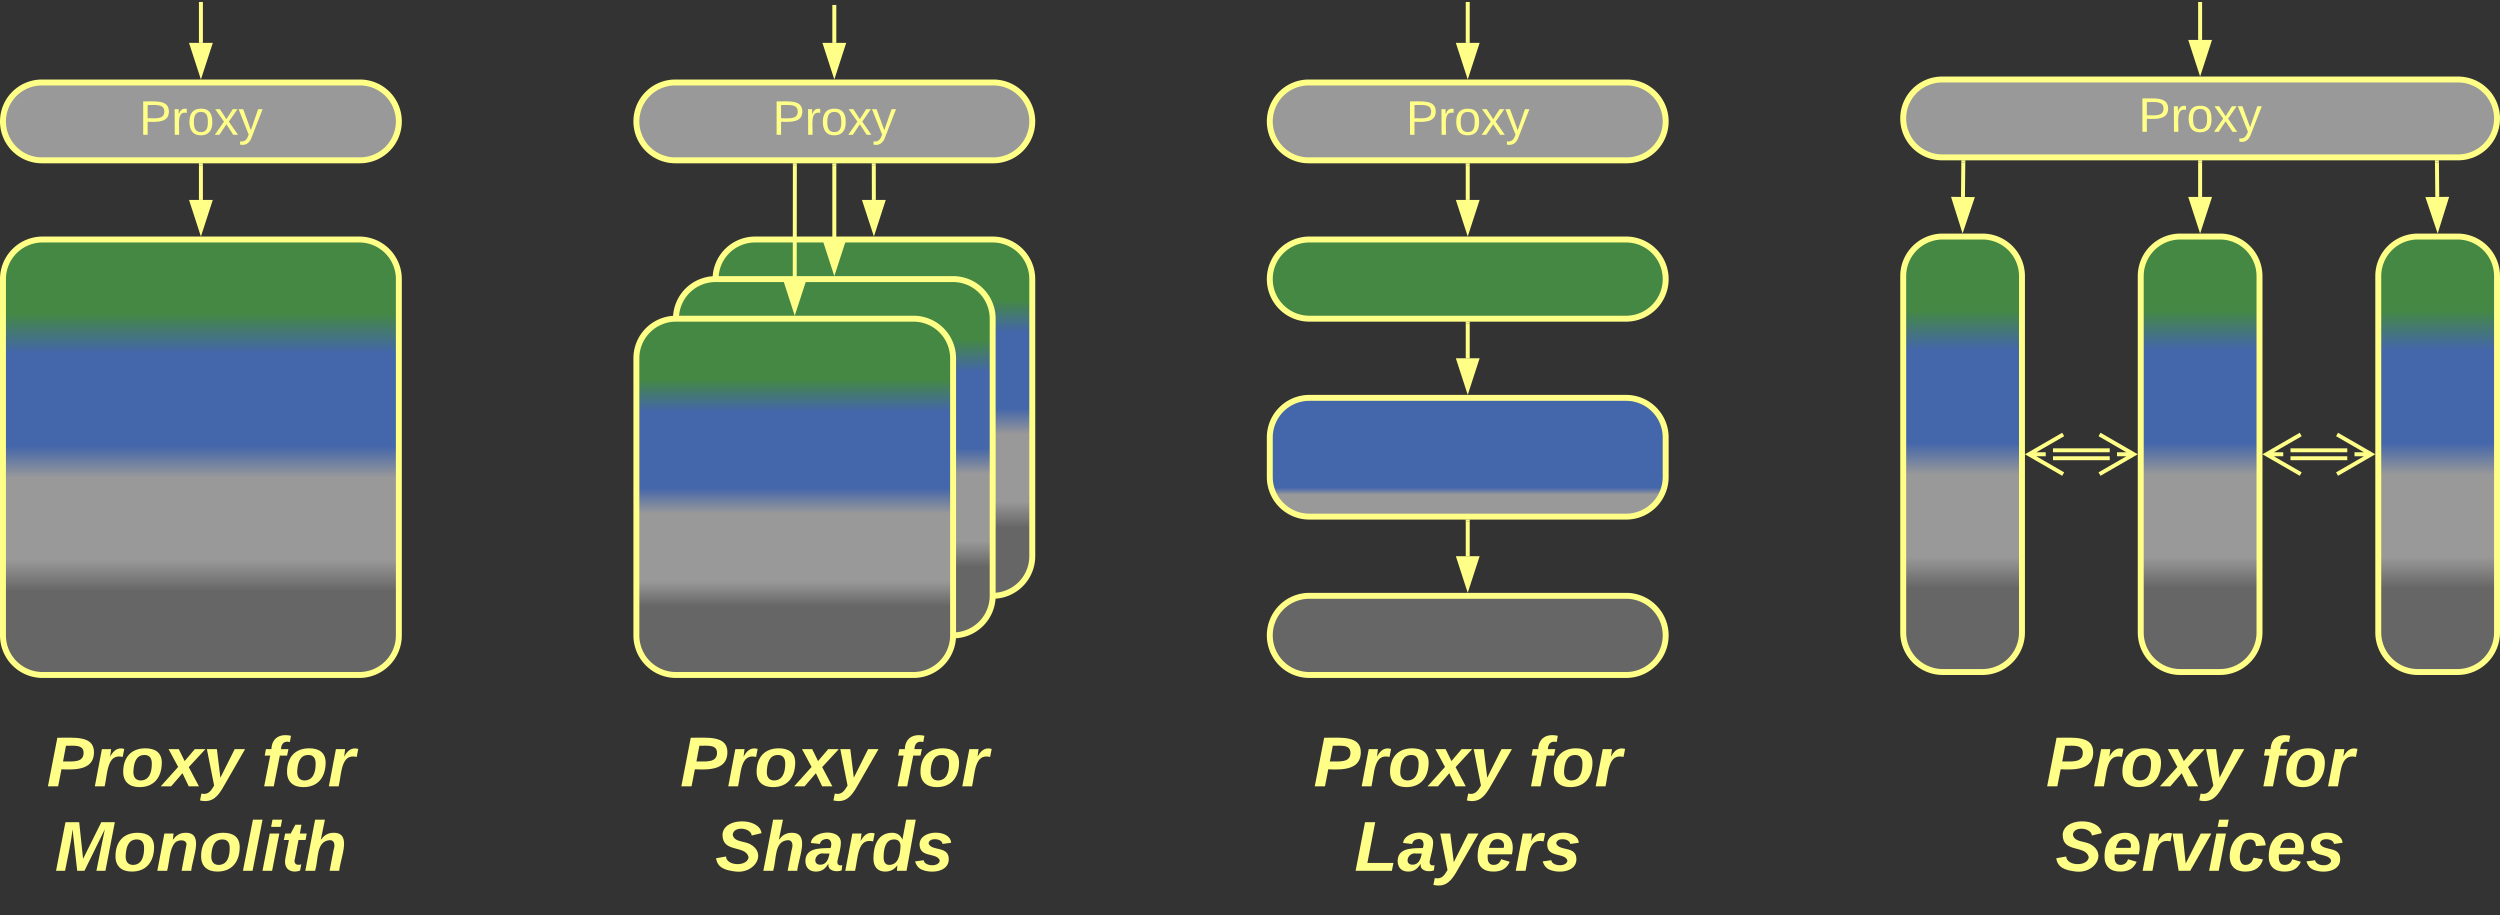 <svg xmlns="http://www.w3.org/2000/svg" xmlns:xlink="http://www.w3.org/1999/xlink" xmlns:lucid="lucid" width="1263" height="462.5"><rect width="100%" height="100%" fill="#333333" stroke="none"/><g transform="translate(-98.5 -439)" lucid:page-tab-id="0_0"><path d="M1060 578.5a20 20 0 0 1 20-20h20a20 20 0 0 1 20 20v180a20 20 0 0 1-20 20h-20a20 20 0 0 1-20-20z" stroke="#ff8" stroke-width="3" fill="url(#a)"/><path d="M1180 578.5a20 20 0 0 1 20-20h20a20 20 0 0 1 20 20v180a20 20 0 0 1-20 20h-20a20 20 0 0 1-20-20z" stroke="#ff8" stroke-width="3" fill="url(#b)"/><path d="M1300 578.5a20 20 0 0 1 20-20h20a20 20 0 0 1 20 20v180a20 20 0 0 1-20 20h-20a20 20 0 0 1-20-20z" stroke="#ff8" stroke-width="3" fill="url(#c)"/><path d="M1164.34 670.5h-28.68M1164.34 666.5h-28.68M1159.18 658.5l17.32 10-17.32 10m17.32-10h-8.5M1140.82 678.5l-17.32-10 17.32-10m-17.32 10h8.5M1284.34 670.5h-28.68M1284.34 666.5h-28.68M1279.18 658.5l17.32 10-17.32 10m17.32-10h-8.5M1260.82 678.5l-17.32-10 17.32-10m-17.32 10h8.5" stroke="#ff8" stroke-width="2" fill="none"/><path d="M1060 498.83a19.67 19.67 0 0 1 19.67-19.66h260.66a19.67 19.67 0 0 1 19.67 19.66 19.67 19.67 0 0 1-19.67 19.67h-260.66a19.67 19.67 0 0 1-19.67-19.67z" stroke="#ff8" stroke-width="3" fill="#999"/><use xlink:href="#d" transform="matrix(1,0,0,1,1065,484.167) translate(113.804 21.431)"/><path d="M1090.37 521l-.18 17.5" stroke="#ff8" stroke-width="2" fill="none"/><path d="M1091.34 521.03h-1.95V520h1.95z" stroke="#ff8" stroke-width=".05" fill="#ff8"/><path d="M1090.03 553.76l-4.5-14.3 9.28.1z" stroke="#ff8" stroke-width="2" fill="#ff8"/><path d="M1329.64 521l.17 17.5" stroke="#ff8" stroke-width="2" fill="none"/><path d="M1330.6 521.02h-1.94V520h1.94z" stroke="#ff8" stroke-width=".05" fill="#ff8"/><path d="M1329.97 553.76l-4.78-14.2 9.26-.1z" stroke="#ff8" stroke-width="2" fill="#ff8"/><path d="M1210 521v17.5" stroke="#ff8" stroke-width="2" fill="none"/><path d="M1210.97 521.03h-1.94V520h1.94z" stroke="#ff8" stroke-width=".05" fill="#ff8"/><path d="M1210 553.76l-4.63-14.26h9.27z" stroke="#ff8" stroke-width="2" fill="#ff8"/><path d="M1210 441v18.17M1210 441.03V440" stroke="#ff8" stroke-width="2" fill="none"/><path d="M1210 474.43l-4.63-14.26h9.27z" stroke="#ff8" stroke-width="2" fill="#ff8"/><path d="M100 580a20 20 0 0 1 20-20h160a20 20 0 0 1 20 20v180a20 20 0 0 1-20 20H120a20 20 0 0 1-20-20z" stroke="#ff8" stroke-width="3" fill="url(#e)"/><path d="M100 500.33a19.67 19.67 0 0 1 19.67-19.66h160.66A19.67 19.67 0 0 1 300 500.33 19.67 19.67 0 0 1 280.33 520H119.67A19.67 19.67 0 0 1 100 500.33z" stroke="#ff8" stroke-width="3" fill="#999"/><use xlink:href="#d" transform="matrix(1,0,0,1,105,485.667) translate(63.804 21.431)"/><path d="M200 522.5V540" stroke="#ff8" stroke-width="2" fill="none"/><path d="M200.97 522.53h-1.94v-1.03h1.94z" stroke="#ff8" stroke-width=".05" fill="#ff8"/><path d="M200 555.26L195.37 541h9.26z" stroke="#ff8" stroke-width="2" fill="#ff8"/><path d="M200 441v19.67M200 441.03V440" stroke="#ff8" stroke-width="2" fill="none"/><path d="M200 475.93l-4.63-14.26h9.26z" stroke="#ff8" stroke-width="2" fill="#ff8"/><path d="M460 580a20 20 0 0 1 20-20h120a20 20 0 0 1 20 20v140a20 20 0 0 1-20 20H480a20 20 0 0 1-20-20z" stroke="#ff8" stroke-width="3" fill="url(#f)"/><path d="M420 500.33a19.67 19.67 0 0 1 19.67-19.66h160.66A19.67 19.67 0 0 1 620 500.33 19.67 19.67 0 0 1 600.33 520H439.67A19.67 19.67 0 0 1 420 500.33z" stroke="#ff8" stroke-width="3" fill="#999"/><use xlink:href="#d" transform="matrix(1,0,0,1,425,485.667) translate(63.804 21.431)"/><path d="M520 522.5V560" stroke="#ff8" stroke-width="2" fill="none"/><path d="M520.98 522.53H519v-1.03H521z" stroke="#ff8" stroke-width=".05" fill="#ff8"/><path d="M520 575.26L515.37 561h9.26z" stroke="#ff8" stroke-width="2" fill="#ff8"/><path d="M520 442.5v18.17M520 442.53v-1.03" stroke="#ff8" stroke-width="2" fill="none"/><path d="M520 475.93l-4.63-14.26h9.26z" stroke="#ff8" stroke-width="2" fill="#ff8"/><path d="M440 600a20 20 0 0 1 20-20h120a20 20 0 0 1 20 20v140a20 20 0 0 1-20 20H460a20 20 0 0 1-20-20z" stroke="#ff8" stroke-width="3" fill="url(#g)"/><path d="M420 620a20 20 0 0 1 20-20h120a20 20 0 0 1 20 20v140a20 20 0 0 1-20 20H440a20 20 0 0 1-20-20z" stroke="#ff8" stroke-width="3" fill="url(#h)"/><path d="M539.94 522.5l.03 17.5" stroke="#ff8" stroke-width="2" fill="none"/><path d="M540.9 522.52h-1.94v-1.02h1.95z" stroke="#ff8" stroke-width=".05" fill="#ff8"/><path d="M540 555.26L535.34 541h9.27z" stroke="#ff8" stroke-width="2" fill="#ff8"/><path d="M500.06 522.5L500 580" stroke="#ff8" stroke-width="2" fill="none"/><path d="M501.04 522.53h-1.95v-1.03h1.94z" stroke="#ff8" stroke-width=".05" fill="#ff8"/><path d="M500 595.26L495.38 581h9.27z" stroke="#ff8" stroke-width="2" fill="#ff8"/><path d="M740 760a20 20 0 0 1 20-20h160a20 20 0 0 1 20 20 20 20 0 0 1-20 20H760a20 20 0 0 1-20-20z" stroke="#ff8" stroke-width="3" fill="#666"/><path d="M740 660a20 20 0 0 1 20-20h160a20 20 0 0 1 20 20v20a20 20 0 0 1-20 20H760a20 20 0 0 1-20-20z" stroke="#ff8" stroke-width="3" fill="url(#i)"/><path d="M740 580a20 20 0 0 1 20-20h160a20 20 0 0 1 20 20 20 20 0 0 1-20 20H760a20 20 0 0 1-20-20z" stroke="#ff8" stroke-width="3" fill="#484"/><path d="M840 720v-17.5" stroke="#ff8" stroke-width="2" fill="none"/><path d="M840 735.26L835.37 721h9.26z" stroke="#ff8" stroke-width="2" fill="#ff8"/><path d="M840.98 702.53H839v-1.03H841z" stroke="#ff8" stroke-width=".05" fill="#ff8"/><path d="M840 620v-17.5" stroke="#ff8" stroke-width="2" fill="none"/><path d="M840 635.26L835.37 621h9.26z" stroke="#ff8" stroke-width="2" fill="#ff8"/><path d="M840.98 602.53H839v-1.03H841z" stroke="#ff8" stroke-width=".05" fill="#ff8"/><path d="M740 500.33a19.67 19.67 0 0 1 19.67-19.66h160.66A19.67 19.67 0 0 1 940 500.33 19.67 19.67 0 0 1 920.33 520H759.67A19.67 19.67 0 0 1 740 500.33z" stroke="#ff8" stroke-width="3" fill="#999"/><use xlink:href="#d" transform="matrix(1,0,0,1,745,485.667) translate(63.804 21.431)"/><path d="M840 522.5V540" stroke="#ff8" stroke-width="2" fill="none"/><path d="M840.98 522.53H839v-1.03H841z" stroke="#ff8" stroke-width=".05" fill="#ff8"/><path d="M840 555.26L835.37 541h9.26z" stroke="#ff8" stroke-width="2" fill="#ff8"/><path d="M840 441v19.67M840 441.03V440" stroke="#ff8" stroke-width="2" fill="none"/><path d="M840 475.93l-4.63-14.26h9.26z" stroke="#ff8" stroke-width="2" fill="#ff8"/><path d="M100 806a6 6 0 0 1 6-6h188a6 6 0 0 1 6 6v88a6 6 0 0 1-6 6H106a6 6 0 0 1-6-6z" stroke="#ff8" stroke-opacity="0" stroke-width="3" fill="#999" fill-opacity="0"/><use xlink:href="#j" transform="matrix(1,0,0,1,105,805) translate(17.123 31.257)"/><use xlink:href="#k" transform="matrix(1,0,0,1,105,805) translate(125.667 31.257)"/><use xlink:href="#l" transform="matrix(1,0,0,1,105,805) translate(21.222 73.924)"/><path d="M420 806a6 6 0 0 1 6-6h188a6 6 0 0 1 6 6v88a6 6 0 0 1-6 6H426a6 6 0 0 1-6-6z" stroke="#ff8" stroke-opacity="0" stroke-width="3" fill="#999" fill-opacity="0"/><use xlink:href="#j" transform="matrix(1,0,0,1,425,805) translate(17.123 31.257)"/><use xlink:href="#k" transform="matrix(1,0,0,1,425,805) translate(125.667 31.257)"/><use xlink:href="#m" transform="matrix(1,0,0,1,425,805) translate(34.852 73.924)"/><path d="M740 806a6 6 0 0 1 6-6h188a6 6 0 0 1 6 6v88a6 6 0 0 1-6 6H746a6 6 0 0 1-6-6z" stroke="#ff8" stroke-opacity="0" stroke-width="3" fill="#999" fill-opacity="0"/><g><use xlink:href="#j" transform="matrix(1,0,0,1,745,805) translate(17.123 31.257)"/><use xlink:href="#k" transform="matrix(1,0,0,1,745,805) translate(125.667 31.257)"/><use xlink:href="#n" transform="matrix(1,0,0,1,745,805) translate(37.765 73.924)"/></g><path d="M1060 806a6 6 0 0 1 6-6h288a6 6 0 0 1 6 6v88a6 6 0 0 1-6 6h-288a6 6 0 0 1-6-6z" stroke="#ff8" stroke-opacity="0" stroke-width="3" fill="#999" fill-opacity="0"/><g><use xlink:href="#j" transform="matrix(1,0,0,1,1065,805) translate(67.123 31.257)"/><use xlink:href="#k" transform="matrix(1,0,0,1,1065,805) translate(175.667 31.257)"/><use xlink:href="#o" transform="matrix(1,0,0,1,1065,805) translate(71.914 73.924)"/></g><defs><linearGradient gradientUnits="userSpaceOnUse" id="a" x1="1060" y1="778.5" x2="1060" y2="558.5"><stop offset="19.2%" stop-color="#666"/><stop offset="26.45%" stop-color="#999"/><stop offset="45.29%" stop-color="#999"/><stop offset="52.54%" stop-color="#46a"/><stop offset="73.91%" stop-color="#46a"/><stop offset="82.97%" stop-color="#484"/></linearGradient><linearGradient gradientUnits="userSpaceOnUse" id="b" x1="1180" y1="778.5" x2="1180" y2="558.5"><stop offset="19.2%" stop-color="#666"/><stop offset="26.45%" stop-color="#999"/><stop offset="45.29%" stop-color="#999"/><stop offset="52.54%" stop-color="#46a"/><stop offset="73.91%" stop-color="#46a"/><stop offset="82.97%" stop-color="#484"/></linearGradient><linearGradient gradientUnits="userSpaceOnUse" id="c" x1="1300" y1="778.5" x2="1300" y2="558.5"><stop offset="19.2%" stop-color="#666"/><stop offset="26.45%" stop-color="#999"/><stop offset="45.29%" stop-color="#999"/><stop offset="52.54%" stop-color="#46a"/><stop offset="73.91%" stop-color="#46a"/><stop offset="82.97%" stop-color="#484"/></linearGradient><path d="M30-248c87 1 191-15 191 75 0 78-77 80-158 76V0H30v-248zm33 125c57 0 124 11 124-50 0-59-68-47-124-48v98" id="p" fill="#ff8"/><path d="M114-163C36-179 61-72 57 0H25l-1-190h30c1 12-1 29 2 39 6-27 23-49 58-41v29" id="q" fill="#ff8"/><path d="M100-194c62-1 85 37 85 99 1 63-27 99-86 99S16-35 15-95c0-66 28-99 85-99zM99-20c44 1 53-31 53-75 0-43-8-75-51-75s-53 32-53 75 10 74 51 75" id="r" fill="#ff8"/><path d="M141 0L90-78 38 0H4l68-98-65-92h35l48 74 47-74h35l-64 92 68 98h-35" id="s" fill="#ff8"/><path d="M179-190L93 31C79 59 56 82 12 73V49c39 6 53-20 64-50L1-190h34L92-34l54-156h33" id="t" fill="#ff8"/><g id="d"><use transform="matrix(0.068,0,0,0.068,0,0)" xlink:href="#p"/><use transform="matrix(0.068,0,0,0.068,16.296,0)" xlink:href="#q"/><use transform="matrix(0.068,0,0,0.068,24.377,0)" xlink:href="#r"/><use transform="matrix(0.068,0,0,0.068,37.957,0)" xlink:href="#s"/><use transform="matrix(0.068,0,0,0.068,50.179,0)" xlink:href="#t"/></g><linearGradient gradientUnits="userSpaceOnUse" id="e" x1="100" y1="780" x2="100" y2="560"><stop offset="19.2%" stop-color="#666"/><stop offset="26.45%" stop-color="#999"/><stop offset="45.29%" stop-color="#999"/><stop offset="52.54%" stop-color="#46a"/><stop offset="73.91%" stop-color="#46a"/><stop offset="82.97%" stop-color="#484"/></linearGradient><linearGradient gradientUnits="userSpaceOnUse" id="f" x1="460" y1="740" x2="460" y2="560"><stop offset="19.2%" stop-color="#666"/><stop offset="26.45%" stop-color="#999"/><stop offset="45.29%" stop-color="#999"/><stop offset="52.54%" stop-color="#46a"/><stop offset="73.91%" stop-color="#46a"/><stop offset="82.97%" stop-color="#484"/></linearGradient><linearGradient gradientUnits="userSpaceOnUse" id="g" x1="440" y1="760" x2="440" y2="580"><stop offset="19.2%" stop-color="#666"/><stop offset="26.45%" stop-color="#999"/><stop offset="45.29%" stop-color="#999"/><stop offset="52.54%" stop-color="#46a"/><stop offset="73.91%" stop-color="#46a"/><stop offset="82.97%" stop-color="#484"/></linearGradient><linearGradient gradientUnits="userSpaceOnUse" id="h" x1="420" y1="780" x2="420" y2="600"><stop offset="19.2%" stop-color="#666"/><stop offset="26.45%" stop-color="#999"/><stop offset="45.29%" stop-color="#999"/><stop offset="52.54%" stop-color="#46a"/><stop offset="73.91%" stop-color="#46a"/><stop offset="82.97%" stop-color="#484"/></linearGradient><linearGradient gradientUnits="userSpaceOnUse" id="i" x1="740" y1="700" x2="740" y2="640"><stop offset="18.48%" stop-color="#999"/><stop offset="24.28%" stop-color="#46a"/></linearGradient><path d="M241-173c-1 82-78 91-166 86L58 0H6l48-248c87 0 188-12 187 75zm-53 2c0-43-48-36-90-36l-15 80c50 0 105 7 105-44" id="u" fill="#ff8"/><path d="M84-151c13-25 34-51 72-40l-8 41C67-170 71-64 56 0H6l36-190h47" id="v" fill="#ff8"/><path d="M124-194c51 0 84 22 84 74C207-44 167 4 94 4 43 4 11-23 11-74c0-74 41-120 113-120zM99-30c46 0 58-42 58-86 0-27-11-44-37-44-44 0-55 40-57 84-1 27 10 45 36 46" id="w" fill="#ff8"/><path d="M127 0L95-67 37 0h-53l89-99-49-91h52l30 61 52-61h54l-85 92 52 98h-52" id="x" fill="#ff8"/><path d="M100 10C77 47 50 87-15 72l7-35c37 9 51-18 65-41L20-190h51L89-44l73-146h53" id="y" fill="#ff8"/><g id="j"><use transform="matrix(0.099,0,0,0.099,0,0)" xlink:href="#u"/><use transform="matrix(0.099,0,0,0.099,23.704,0)" xlink:href="#v"/><use transform="matrix(0.099,0,0,0.099,37.531,0)" xlink:href="#w"/><use transform="matrix(0.099,0,0,0.099,59.16,0)" xlink:href="#x"/><use transform="matrix(0.099,0,0,0.099,78.914,0)" xlink:href="#y"/></g><path d="M93-157L62 0H13l31-157H16l6-33h28c2-54 40-81 100-68l-6 32c-29-8-44 9-45 36h38l-7 33H93" id="z" fill="#ff8"/><g id="k"><use transform="matrix(0.099,0,0,0.099,0,0)" xlink:href="#z"/><use transform="matrix(0.099,0,0,0.099,11.753,0)" xlink:href="#w"/><use transform="matrix(0.099,0,0,0.099,33.383,0)" xlink:href="#v"/></g><path d="M212 0l43-212L151 0h-37L90-212C82-137 65-70 52 0H6l48-248h70l20 187 93-187h69L258 0h-46" id="A" fill="#ff8"/><path d="M151-194c95 0 34 128 28 194h-49l25-134c0-29-45-25-59-9C67-111 69-48 56 0H6l36-190h47l-4 32c15-20 33-36 66-36" id="B" fill="#ff8"/><path d="M6 0l51-261h49L55 0H6" id="C" fill="#ff8"/><path d="M50-224l7-37h49l-7 37H50zM6 0l37-190h49L55 0H6" id="D" fill="#ff8"/><path d="M72-63c-8 23 5 39 32 30L98-1C54 14 12-6 23-64l18-93H15l7-33h28l24-45h31l-8 45h35l-6 33H90" id="E" fill="#ff8"/><path d="M150-105c8-23 8-54-22-51-68 7-54 98-72 156H6l50-261h50L85-158c15-20 33-36 66-36 95 0 34 128 28 194h-49" id="F" fill="#ff8"/><g id="l"><use transform="matrix(0.099,0,0,0.099,0,0)" xlink:href="#A"/><use transform="matrix(0.099,0,0,0.099,29.531,0)" xlink:href="#w"/><use transform="matrix(0.099,0,0,0.099,51.16,0)" xlink:href="#B"/><use transform="matrix(0.099,0,0,0.099,72.79,0)" xlink:href="#w"/><use transform="matrix(0.099,0,0,0.099,94.42,0)" xlink:href="#C"/><use transform="matrix(0.099,0,0,0.099,104.296,0)" xlink:href="#D"/><use transform="matrix(0.099,0,0,0.099,114.173,0)" xlink:href="#E"/><use transform="matrix(0.099,0,0,0.099,125.926,0)" xlink:href="#F"/></g><path d="M178-136c88 48 22 151-73 140C49-3 12-15 4-64l51-9c1 50 111 53 115 3-16-63-132-20-133-112 0-93 190-91 199-10l-50 12c-4-41-93-50-97-4 7 38 59 32 89 48" id="G" fill="#ff8"/><path d="M166-52c-4 17 5 29 24 23l-3 27c-30 11-74 1-67-34C105-15 91 4 56 4 23 4 3-15 2-49c0-64 63-67 128-67 10-22 3-53-29-45-13 3-22 10-25 24l-46-5c5-64 156-77 153 0-1 33-11 60-17 90zM97-88c-44-9-64 57-19 57 31 0 42-28 47-57H97" id="H" fill="#ff8"/><path d="M132-28C118-9 101 4 69 4 30 4 10-23 10-62c0-70 24-129 92-132 31-1 47 14 56 35l19-102h49L179 0h-49zM62-69c0 22 7 39 29 39 45-2 54-45 57-90 2-27-10-40-33-40-44 0-53 48-53 91" id="I" fill="#ff8"/><path d="M144-137c-1-29-70-35-71-2 16 41 103 10 103 80C176 9 79 16 32-9 18-17 9-31 4-48l44-6c3 32 80 36 82 1-15-42-103-11-103-82 0-77 157-79 161-8" id="J" fill="#ff8"/><g id="m"><use transform="matrix(0.099,0,0,0.099,0,0)" xlink:href="#G"/><use transform="matrix(0.099,0,0,0.099,23.704,0)" xlink:href="#F"/><use transform="matrix(0.099,0,0,0.099,45.333,0)" xlink:href="#H"/><use transform="matrix(0.099,0,0,0.099,65.086,0)" xlink:href="#v"/><use transform="matrix(0.099,0,0,0.099,78.914,0)" xlink:href="#I"/><use transform="matrix(0.099,0,0,0.099,100.543,0)" xlink:href="#J"/></g><path d="M6 0l48-248h52L66-40h133l-8 40H6" id="K" fill="#ff8"/><path d="M114-194c63-2 87 48 72 110H63c-3 28 1 55 31 54 21-1 32-13 37-29l44 13C160-14 137 4 91 4 41 4 11-22 11-73c0-71 33-119 103-121zm30 77c14-47-50-61-67-22-3 6-6 13-8 22h75" id="L" fill="#ff8"/><g id="n"><use transform="matrix(0.099,0,0,0.099,0,0)" xlink:href="#K"/><use transform="matrix(0.099,0,0,0.099,21.63,0)" xlink:href="#H"/><use transform="matrix(0.099,0,0,0.099,41.383,0)" xlink:href="#y"/><use transform="matrix(0.099,0,0,0.099,61.136,0)" xlink:href="#L"/><use transform="matrix(0.099,0,0,0.099,80.889,0)" xlink:href="#v"/><use transform="matrix(0.099,0,0,0.099,94.716,0)" xlink:href="#J"/></g><path d="M109 0H50L19-190h51L86-37l77-153h54" id="M" fill="#ff8"/><path d="M67-101c-8 29-7 73 27 71 23-2 32-16 39-37l48 9C170-19 141 4 91 4 36 4 7-28 12-86c6-75 61-124 140-103 26 7 40 29 43 59l-50 4c-1-20-9-34-29-34-35 0-41 29-49 59" id="N" fill="#ff8"/><g id="o"><use transform="matrix(0.099,0,0,0.099,0,0)" xlink:href="#G"/><use transform="matrix(0.099,0,0,0.099,23.704,0)" xlink:href="#L"/><use transform="matrix(0.099,0,0,0.099,43.457,0)" xlink:href="#v"/><use transform="matrix(0.099,0,0,0.099,57.284,0)" xlink:href="#M"/><use transform="matrix(0.099,0,0,0.099,77.037,0)" xlink:href="#D"/><use transform="matrix(0.099,0,0,0.099,86.914,0)" xlink:href="#N"/><use transform="matrix(0.099,0,0,0.099,106.667,0)" xlink:href="#L"/><use transform="matrix(0.099,0,0,0.099,126.42,0)" xlink:href="#J"/></g></defs></g></svg>